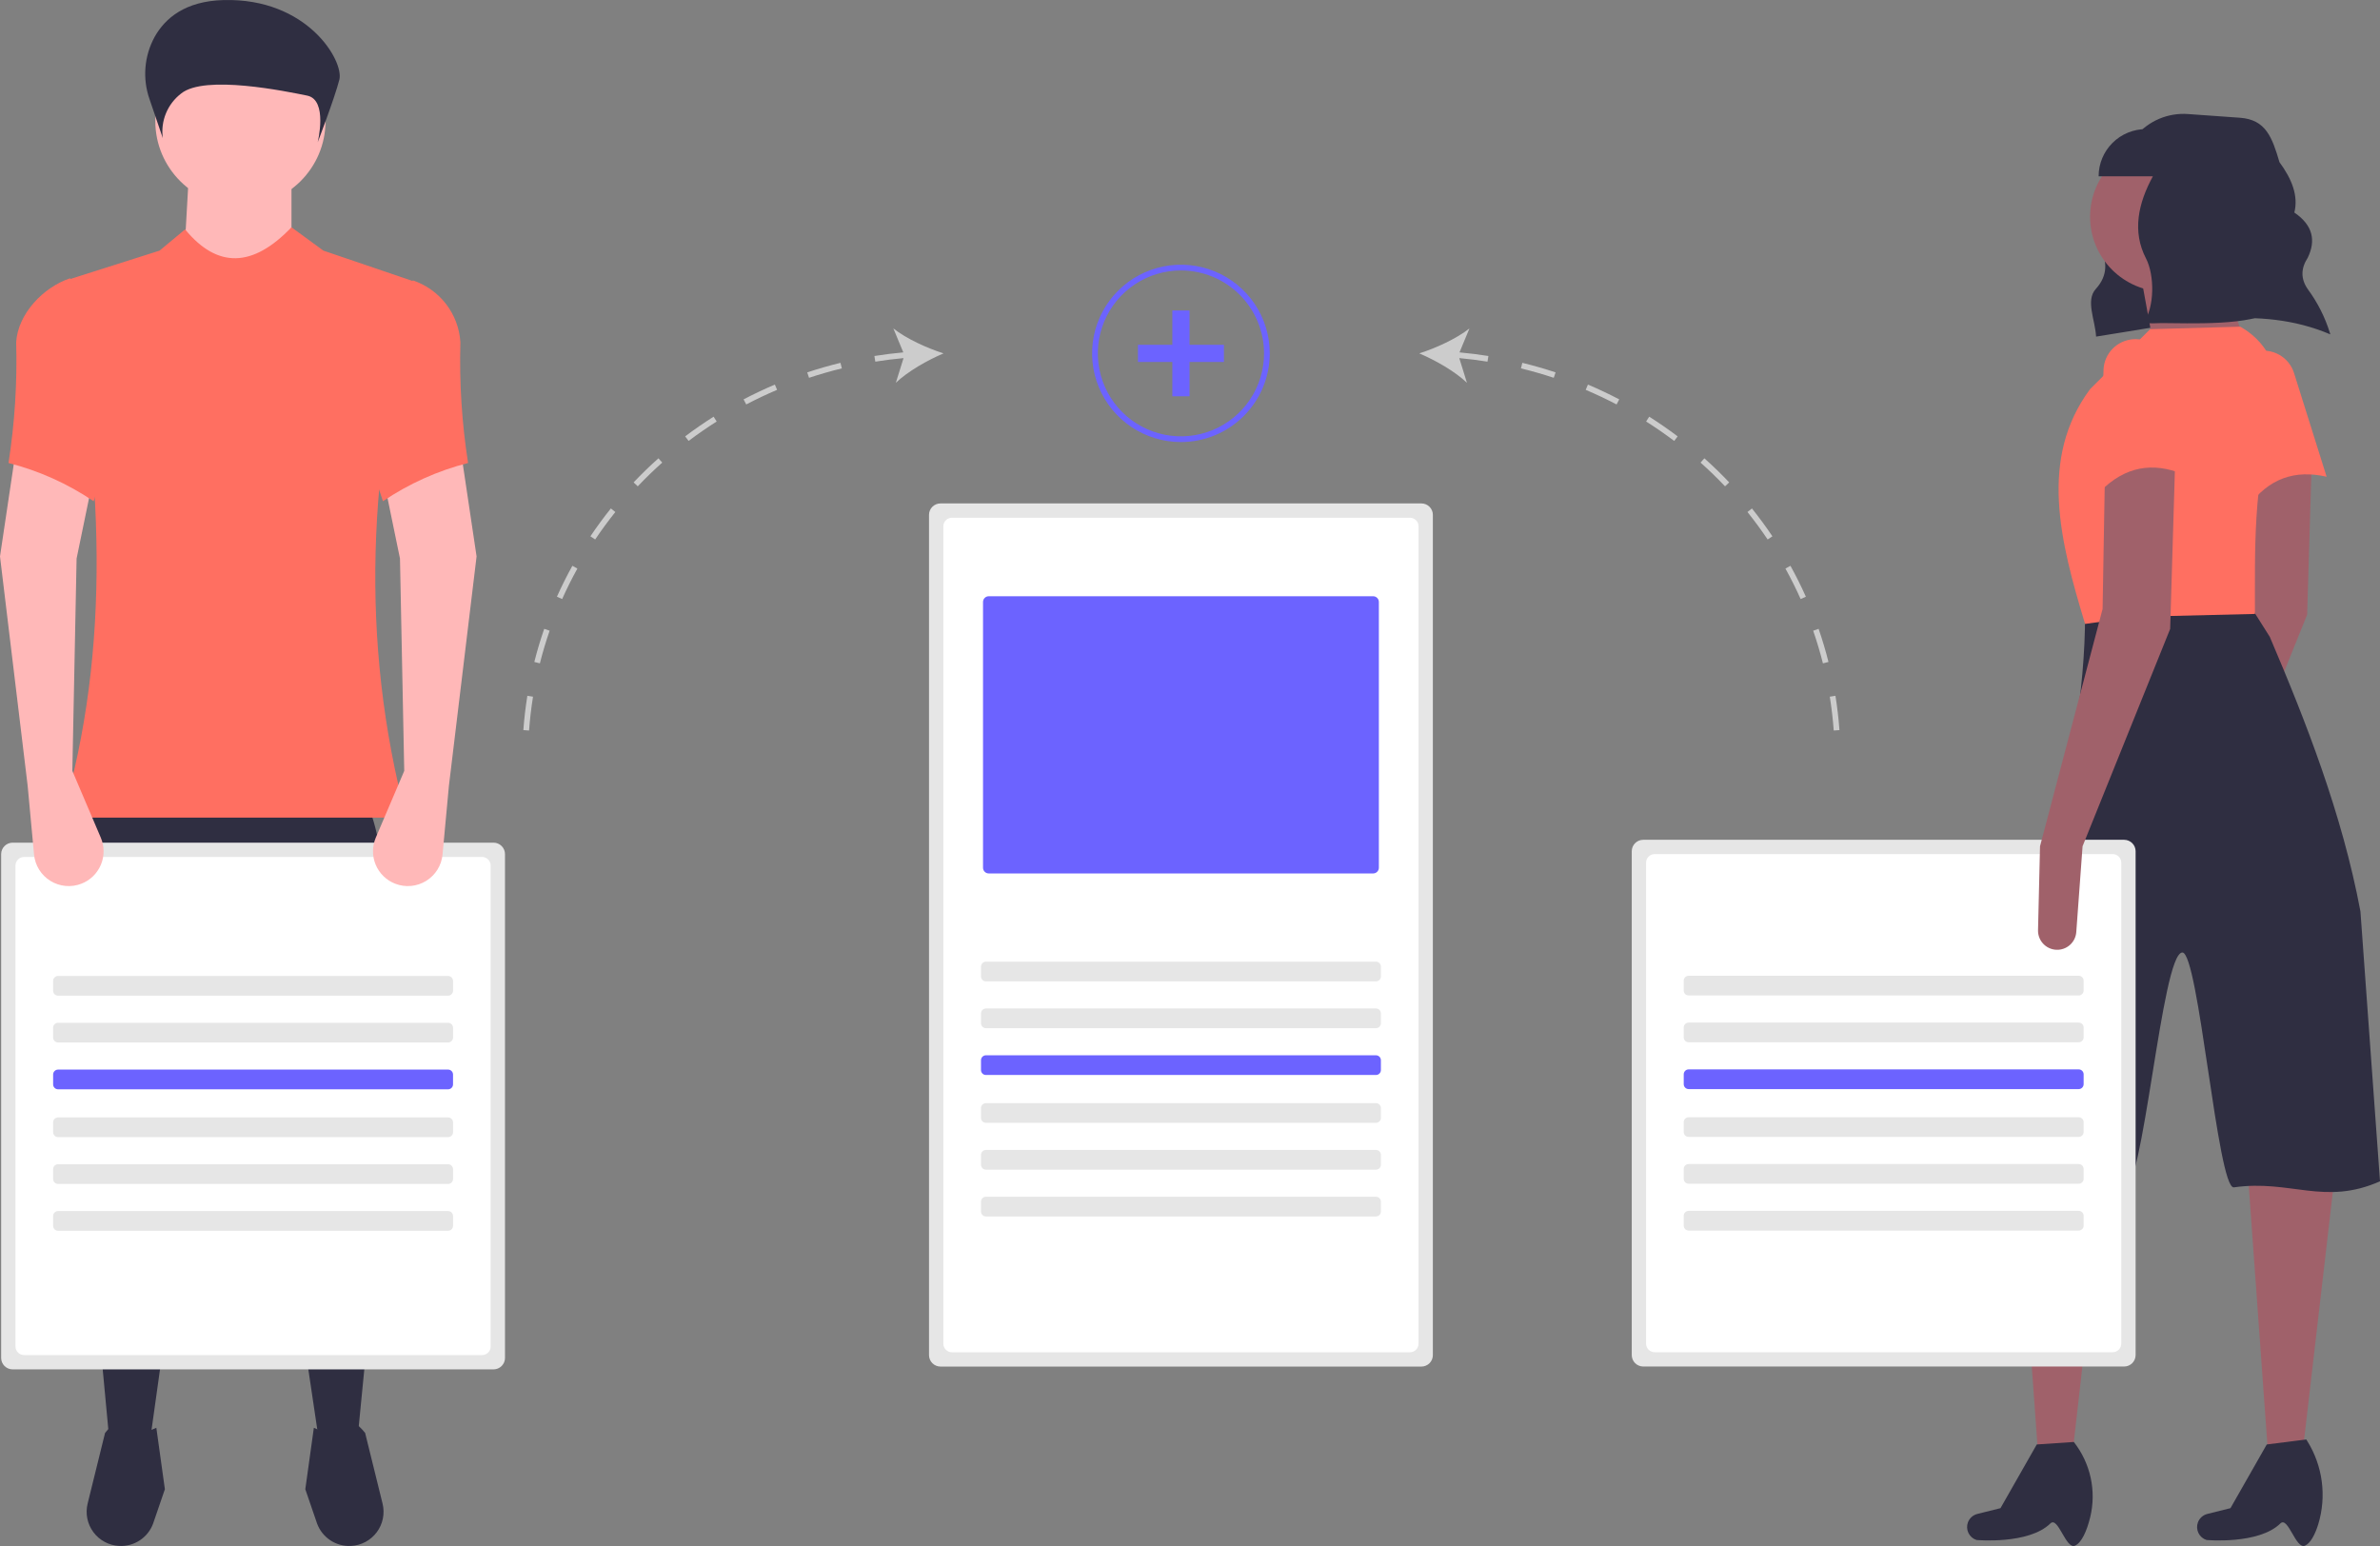 <svg width="371" height="241" viewBox="0 0 371 241" fill="none" xmlns="http://www.w3.org/2000/svg">
<rect x="0" y="0" width="371" height="241" fill="#808080" stroke="none"/>
<g clip-path="url(#clip0)">
<path d="M345.99 129.688L345.009 143.068C344.956 143.785 344.646 144.459 344.136 144.965C343.625 145.472 342.948 145.777 342.23 145.825C341.816 145.852 341.401 145.793 341.011 145.652C340.621 145.51 340.265 145.289 339.965 145.003C339.666 144.716 339.429 144.371 339.271 143.988C339.113 143.605 339.036 143.194 339.046 142.78L339.358 129.688L350.898 92.745L349.501 70.112L360.424 69.723L359.644 95.811L345.99 129.688Z" fill="#A0616A"/>
<path d="M362.681 74.32C357.81 73.199 353.64 74.506 350.405 79.052L347.9 60.141C347.777 58.953 348.087 57.761 348.773 56.782C349.46 55.804 350.476 55.105 351.637 54.814C352.868 54.505 354.172 54.677 355.28 55.297C356.388 55.916 357.217 56.934 357.597 58.144L362.681 74.32Z" fill="#FF6F61"/>
<path d="M363.256 52.123C351.999 47.344 340.435 50.372 326.743 52.474C326.616 49.929 325.072 46.832 326.689 45.056C328.655 42.899 328.474 40.633 327.291 38.353C324.267 32.525 328.6 26.322 332.975 21.165C333.961 20.006 335.207 19.094 336.613 18.506C338.018 17.917 339.542 17.667 341.062 17.777L349.167 18.355C353.205 18.643 354.184 21.403 355.329 25.279C357.264 27.907 358.3 30.526 357.648 33.132C360.547 35.11 361.034 37.496 359.731 40.187C358.627 41.881 358.638 43.53 359.781 45.133C361.282 47.178 362.432 49.457 363.183 51.878L363.256 52.123Z" fill="#2F2E41"/>
<path d="M323.076 226.537H317.692L314.494 182.147L328.147 181.758L323.076 226.537Z" fill="#A0616A"/>
<path d="M323.466 240.944C322.03 241.598 320.828 236.299 319.617 237.487C316.229 240.809 308.103 240.065 308.103 240.065C307.83 239.977 307.578 239.835 307.361 239.648C307.145 239.46 306.969 239.23 306.845 238.973C306.72 238.715 306.649 238.435 306.636 238.149C306.622 237.864 306.668 237.578 306.768 237.31C306.889 236.99 307.085 236.703 307.341 236.475C307.597 236.247 307.905 236.085 308.237 236.002L311.84 235.103L317.496 225.174L323.271 224.784C324.558 226.423 325.457 228.331 325.899 230.365C326.341 232.4 326.315 234.508 325.822 236.532C325.298 238.666 324.49 240.477 323.466 240.944Z" fill="#2F2E41"/>
<path d="M358.927 226.537H353.543L350.345 182.147L364.388 179.422L358.927 226.537Z" fill="#A0616A"/>
<path d="M359.317 240.944C357.881 241.598 356.679 236.299 355.468 237.487C352.08 240.809 343.954 240.065 343.954 240.065C343.681 239.977 343.429 239.835 343.213 239.648C342.997 239.46 342.821 239.23 342.696 238.973C342.571 238.715 342.5 238.435 342.487 238.149C342.474 237.864 342.519 237.578 342.619 237.31C342.74 236.99 342.936 236.703 343.192 236.475C343.448 236.247 343.756 236.085 344.089 236.002L347.691 235.103L353.348 225.174L359.512 224.395L359.668 224.649C360.86 226.566 361.628 228.715 361.922 230.952C362.216 233.189 362.028 235.463 361.371 237.622C360.859 239.262 360.161 240.559 359.317 240.944Z" fill="#2F2E41"/>
<path d="M371 184.152C362.298 187.995 357.085 183.836 348.227 185.093C345.697 185.452 342.718 148.326 340.176 148.481C336.941 148.678 334.139 186.094 330.884 185.966C322.7 185.616 314.584 184.335 306.691 182.147C315.127 149.49 325.088 119.961 325.026 95.705L350.333 93.758L353.817 99.27C359.402 112.35 365.107 126.875 367.95 142.077L371 184.152Z" fill="#2F2E41"/>
<path d="M337.51 45.474C343.973 45.474 349.213 40.245 349.213 33.793C349.213 27.341 343.973 22.112 337.51 22.112C331.046 22.112 325.807 27.341 325.807 33.793C325.807 40.245 331.046 45.474 337.51 45.474Z" fill="#A0616A"/>
<path d="M350.383 54.43L335.949 55.209L333.609 42.359L345.312 40.413L350.383 54.43Z" fill="#A0616A"/>
<path d="M351.503 95.705L333.01 96.149L325.026 97.262C321.108 84.341 317.808 71.45 325.807 60.66L335.169 51.315L349.213 50.926L349.399 51.032C351.629 52.307 353.358 54.303 354.3 56.69C355.241 59.077 355.341 61.714 354.58 64.165C351.095 75.469 351.537 86.143 351.503 95.705Z" fill="#FF6F61"/>
<path d="M350.795 33.734C350.8 30.247 349.519 26.88 347.197 24.274V20.125H334.506C333.539 20.125 332.581 20.316 331.687 20.685C330.793 21.055 329.98 21.596 329.296 22.279C328.612 22.962 328.069 23.773 327.699 24.666C327.328 25.558 327.138 26.514 327.138 27.48V27.48H335.597C333.315 31.671 332.332 36.066 334.528 40.299C335.853 42.853 335.912 47.926 334.097 50.363C335.051 50.417 336.008 50.417 336.963 50.363C340.883 50.363 351.575 50.872 354.156 48.319C356.77 45.735 350.795 37.697 350.795 33.734Z" fill="#2F2E41"/>
<path d="M331.117 130.913H256.148C255.675 130.914 255.221 131.103 254.886 131.437C254.552 131.771 254.363 132.224 254.362 132.697V211.24C254.363 211.713 254.552 212.165 254.886 212.5C255.221 212.834 255.675 213.022 256.148 213.024H331.117C331.59 213.022 332.044 212.834 332.379 212.5C332.714 212.165 332.902 211.713 332.904 211.24V132.697C332.902 132.224 332.714 131.771 332.379 131.437C332.044 131.103 331.59 130.914 331.117 130.913Z" fill="#E6E6E6"/>
<path d="M329.33 133.142H257.935C257.58 133.144 257.24 133.285 256.989 133.536C256.738 133.786 256.597 134.126 256.595 134.48V209.456C256.596 209.811 256.738 210.15 256.989 210.401C257.24 210.652 257.58 210.793 257.935 210.794H329.33C329.685 210.793 330.025 210.652 330.276 210.401C330.528 210.15 330.669 209.811 330.67 209.456V134.48C330.669 134.126 330.528 133.786 330.276 133.535C330.025 133.285 329.685 133.143 329.33 133.142Z" fill="white"/>
<path d="M324.636 131.917L323.655 145.298C323.603 146.014 323.293 146.688 322.782 147.195C322.271 147.701 321.594 148.006 320.876 148.054C320.462 148.082 320.047 148.023 319.657 147.881C319.267 147.74 318.911 147.519 318.612 147.232C318.312 146.946 318.076 146.6 317.917 146.217C317.759 145.835 317.682 145.423 317.692 145.009L318.005 131.917L327.757 94.926L328.147 72.342L339.07 71.952L338.29 98.041L324.636 131.917Z" fill="#A0616A"/>
<path d="M340.241 73.899C335.61 72.02 331.284 72.649 327.367 76.625L327.904 57.557C327.971 56.364 328.467 55.236 329.301 54.379C330.134 53.522 331.249 52.993 332.441 52.889C333.706 52.78 334.965 53.157 335.961 53.944C336.957 54.731 337.613 55.868 337.796 57.123L340.241 73.899Z" fill="#FF6F61"/>
<path d="M324.032 152.108C324.236 152.108 324.432 152.189 324.576 152.333C324.721 152.477 324.802 152.672 324.802 152.876V154.412C324.802 154.616 324.721 154.811 324.576 154.955C324.432 155.099 324.236 155.18 324.032 155.18H263.233C263.132 155.18 263.032 155.16 262.939 155.122C262.845 155.083 262.76 155.027 262.689 154.955C262.618 154.884 262.561 154.799 262.522 154.706C262.484 154.613 262.464 154.513 262.464 154.412V152.876C262.464 152.775 262.484 152.675 262.522 152.582C262.561 152.489 262.618 152.404 262.689 152.333C262.76 152.261 262.845 152.205 262.939 152.166C263.032 152.128 263.132 152.108 263.233 152.108H324.032Z" fill="#E6E6E6"/>
<path d="M324.032 159.406C324.236 159.406 324.432 159.486 324.576 159.631C324.721 159.775 324.802 159.97 324.802 160.174V161.71C324.802 161.914 324.721 162.109 324.576 162.253C324.432 162.397 324.236 162.478 324.032 162.478H263.233C263.132 162.478 263.032 162.458 262.939 162.42C262.845 162.381 262.76 162.325 262.689 162.253C262.618 162.182 262.561 162.097 262.522 162.004C262.484 161.911 262.464 161.811 262.464 161.71V160.174C262.464 160.073 262.484 159.973 262.522 159.88C262.561 159.787 262.618 159.702 262.689 159.631C262.76 159.559 262.845 159.503 262.939 159.464C263.032 159.425 263.132 159.406 263.233 159.406H324.032" fill="#E6E6E6"/>
<path d="M324.032 166.703C324.236 166.703 324.432 166.784 324.576 166.928C324.721 167.072 324.802 167.268 324.802 167.471V169.008C324.802 169.211 324.721 169.407 324.576 169.551C324.432 169.695 324.236 169.776 324.032 169.776H263.233C263.029 169.776 262.833 169.695 262.689 169.551C262.545 169.407 262.464 169.211 262.464 169.008V167.471C262.464 167.268 262.545 167.072 262.689 166.928C262.833 166.784 263.029 166.703 263.233 166.703H324.032Z" fill="#6C63FF"/>
<path d="M324.032 174.161C324.236 174.161 324.432 174.242 324.576 174.386C324.721 174.53 324.802 174.725 324.802 174.929V176.465C324.802 176.669 324.721 176.864 324.576 177.008C324.432 177.152 324.236 177.233 324.032 177.233H263.233C263.132 177.233 263.032 177.213 262.939 177.175C262.845 177.136 262.76 177.08 262.689 177.008C262.618 176.937 262.561 176.852 262.522 176.759C262.484 176.666 262.464 176.566 262.464 176.465V174.929C262.464 174.828 262.484 174.728 262.522 174.635C262.561 174.542 262.618 174.457 262.689 174.386C262.76 174.314 262.845 174.258 262.939 174.219C263.032 174.181 263.132 174.161 263.233 174.161H324.032" fill="#E6E6E6"/>
<path d="M324.032 181.458C324.236 181.458 324.432 181.539 324.576 181.683C324.721 181.827 324.802 182.023 324.802 182.226V183.763C324.802 183.966 324.721 184.162 324.576 184.306C324.432 184.45 324.236 184.531 324.032 184.531H263.233C263.132 184.531 263.032 184.511 262.939 184.472C262.845 184.434 262.76 184.377 262.689 184.306C262.618 184.235 262.561 184.15 262.522 184.057C262.484 183.964 262.464 183.864 262.464 183.763V182.226C262.464 182.126 262.484 182.026 262.522 181.932C262.561 181.839 262.618 181.755 262.689 181.683C262.76 181.612 262.845 181.555 262.939 181.517C263.032 181.478 263.132 181.458 263.233 181.458H324.032Z" fill="#E6E6E6"/>
<path d="M324.032 188.756C324.236 188.756 324.432 188.837 324.576 188.981C324.721 189.125 324.802 189.32 324.802 189.524V191.06C324.802 191.264 324.721 191.46 324.576 191.604C324.432 191.748 324.236 191.829 324.032 191.829H263.233C263.029 191.829 262.833 191.748 262.689 191.604C262.545 191.46 262.464 191.264 262.464 191.06V189.524C262.464 189.32 262.545 189.125 262.689 188.981C262.833 188.837 263.029 188.756 263.233 188.756H324.032Z" fill="#E6E6E6"/>
<path d="M55.717 224.45L49.748 224.781L36.15 133.416L23.381 224.616L16.914 223.126C13.323 183.813 8.647 143.177 11.939 125.471H57.376C64.123 143.072 59.619 184.396 55.717 224.45Z" fill="#2F2E41"/>
<path d="M18.576 240.993C17.79 240.953 17.022 240.74 16.328 240.369C15.634 239.998 15.03 239.478 14.56 238.847C14.091 238.216 13.766 237.49 13.611 236.719C13.455 235.949 13.472 235.153 13.66 234.39L16.377 223.375C18.648 220.558 20.68 220.682 22.505 223.375L24.371 222.576L25.703 232.151L23.865 237.509C23.471 238.577 22.745 239.491 21.794 240.118C20.842 240.745 19.715 241.051 18.576 240.993Z" fill="#2F2E41"/>
<path d="M54.718 240.993C55.505 240.953 56.273 240.74 56.967 240.369C57.661 239.998 58.265 239.478 58.735 238.847C59.204 238.216 59.529 237.49 59.684 236.719C59.84 235.949 59.823 235.153 59.635 234.39L56.918 223.375C54.647 220.558 52.614 220.682 50.789 223.375L48.924 222.576L47.592 232.151L49.429 237.509C49.824 238.577 50.55 239.491 51.501 240.118C52.453 240.745 53.58 241.051 54.718 240.993Z" fill="#2F2E41"/>
<path d="M37.477 32.119C44.803 32.119 50.743 26.19 50.743 18.877C50.743 11.564 44.803 5.636 37.477 5.636C30.15 5.636 24.21 11.564 24.21 18.877C24.21 26.19 30.15 32.119 37.477 32.119Z" fill="#FFB8B8"/>
<path d="M45.436 43.374H28.522L29.517 25.829H45.436V43.374Z" fill="#FFB8B8"/>
<path d="M63.346 127.457H9.618C17.451 101.092 16.074 72.849 10.281 43.705L24.874 39.07L28.854 35.76C33.848 41.831 39.37 41.781 45.436 35.429L50.411 39.07L65.004 44.036C57.307 72.115 56.055 99.948 63.346 127.457Z" fill="#FF6F61"/>
<path d="M23.308 15.456C22.751 13.867 22.536 12.179 22.676 10.501C22.816 8.823 23.309 7.194 24.122 5.719C25.743 2.85 28.865 0.16 34.867 0.008C47.962 -0.323 53.636 9.532 52.899 12.422C52.161 15.312 49.521 22.188 49.521 22.188C49.521 22.188 51.158 15.567 47.884 14.905C44.611 14.243 31.925 11.594 28.242 14.574C27.192 15.377 26.373 16.443 25.87 17.664C25.367 18.885 25.197 20.217 25.378 21.526L23.308 15.456Z" fill="#2F2E41"/>
<path d="M76.934 131.359H1.966C1.493 131.362 1.04 131.551 0.706 131.885C0.371 132.219 0.182 132.67 0.179 133.142V211.686C0.18 212.158 0.369 212.611 0.704 212.945C1.038 213.28 1.492 213.468 1.966 213.469H76.934C77.407 213.468 77.861 213.28 78.196 212.945C78.531 212.611 78.719 212.158 78.721 211.686V133.142C78.719 132.67 78.531 132.217 78.196 131.883C77.861 131.549 77.407 131.36 76.934 131.359Z" fill="#E6E6E6"/>
<path d="M75.147 133.588H3.753C3.397 133.589 3.057 133.731 2.806 133.981C2.555 134.232 2.413 134.572 2.412 134.926V209.902C2.413 210.257 2.555 210.596 2.806 210.847C3.057 211.098 3.397 211.239 3.753 211.24H75.147C75.502 211.239 75.843 211.098 76.094 210.847C76.345 210.596 76.486 210.257 76.487 209.902V134.926C76.486 134.572 76.345 134.232 76.094 133.981C75.843 133.731 75.502 133.589 75.147 133.588Z" fill="white"/>
<path d="M61.606 137.761C60.927 137.498 60.309 137.101 59.787 136.594C59.266 136.088 58.851 135.482 58.568 134.813C58.286 134.143 58.141 133.424 58.142 132.697C58.143 131.971 58.291 131.252 58.576 130.584L63.014 120.174L62.35 87.07L60.029 75.815L71.968 71.181L74.29 86.739L69.978 122.491L68.984 133.207C68.907 134.043 68.636 134.849 68.193 135.563C67.75 136.276 67.147 136.878 66.432 137.319C65.717 137.761 64.908 138.03 64.071 138.107C63.233 138.184 62.39 138.065 61.606 137.761Z" fill="#FFB8B8"/>
<path d="M12.684 137.761C13.363 137.498 13.981 137.101 14.503 136.595C15.024 136.088 15.439 135.482 15.722 134.813C16.004 134.143 16.149 133.424 16.148 132.698C16.146 131.971 15.999 131.252 15.714 130.584L11.276 120.174L11.94 87.071L14.261 75.815L2.322 71.181L0 86.74L4.311 122.491L5.306 133.207C5.383 134.043 5.654 134.849 6.097 135.563C6.54 136.277 7.143 136.878 7.858 137.319C8.573 137.761 9.381 138.03 10.219 138.107C11.056 138.184 11.9 138.065 12.684 137.761Z" fill="#FFB8B8"/>
<path d="M72.963 72.174C68.23 73.381 63.742 75.397 59.697 78.133L56.712 69.195L64.34 43.705C66.398 44.39 68.205 45.672 69.528 47.388C70.852 49.103 71.632 51.174 71.769 53.335C71.592 59.638 71.992 65.944 72.963 72.174Z" fill="#FF6F61"/>
<path d="M1.327 72.174C6.06 73.381 10.548 75.397 14.593 78.133L17.578 69.195L10.945 43.374C6.735 44.775 2.802 48.915 2.521 53.335C2.698 59.638 2.298 65.944 1.327 72.174Z" fill="#FF6F61"/>
<path d="M69.849 152.14C70.053 152.14 70.249 152.221 70.393 152.365C70.538 152.509 70.619 152.704 70.619 152.908V154.444C70.619 154.648 70.538 154.843 70.393 154.987C70.249 155.131 70.053 155.212 69.849 155.212H9.05C8.949 155.212 8.849 155.192 8.756 155.154C8.662 155.115 8.578 155.059 8.506 154.987C8.435 154.916 8.378 154.831 8.339 154.738C8.301 154.645 8.281 154.545 8.281 154.444V152.908C8.281 152.807 8.301 152.707 8.339 152.614C8.378 152.521 8.435 152.436 8.506 152.365C8.578 152.293 8.662 152.237 8.756 152.198C8.849 152.159 8.949 152.14 9.05 152.14H69.849Z" fill="#E6E6E6"/>
<path d="M69.849 159.437C70.053 159.437 70.249 159.518 70.393 159.662C70.538 159.806 70.619 160.002 70.619 160.205V161.742C70.619 161.946 70.538 162.141 70.393 162.285C70.249 162.429 70.053 162.51 69.849 162.51H9.05C8.949 162.51 8.849 162.49 8.756 162.451C8.662 162.413 8.578 162.356 8.506 162.285C8.435 162.214 8.378 162.129 8.339 162.036C8.301 161.943 8.281 161.843 8.281 161.742V160.205C8.281 160.105 8.301 160.005 8.339 159.911C8.378 159.818 8.435 159.734 8.506 159.662C8.578 159.591 8.662 159.534 8.756 159.496C8.849 159.457 8.949 159.437 9.05 159.437H69.849Z" fill="#E6E6E6"/>
<path d="M69.849 166.735C70.053 166.735 70.249 166.816 70.393 166.96C70.538 167.104 70.619 167.299 70.619 167.503V169.039C70.619 169.243 70.538 169.439 70.393 169.583C70.249 169.727 70.053 169.808 69.849 169.808H9.05C8.846 169.808 8.65 169.727 8.506 169.583C8.362 169.439 8.281 169.243 8.281 169.039V167.503C8.281 167.299 8.362 167.104 8.506 166.96C8.65 166.816 8.846 166.735 9.05 166.735H69.849" fill="#6C63FF"/>
<path d="M69.849 174.192C70.053 174.192 70.249 174.273 70.393 174.417C70.538 174.561 70.619 174.757 70.619 174.961V176.497C70.619 176.701 70.538 176.896 70.393 177.04C70.249 177.184 70.053 177.265 69.849 177.265H9.05C8.949 177.265 8.849 177.245 8.756 177.207C8.662 177.168 8.578 177.111 8.506 177.04C8.435 176.969 8.378 176.884 8.339 176.791C8.301 176.698 8.281 176.598 8.281 176.497V174.961C8.281 174.86 8.301 174.76 8.339 174.667C8.378 174.573 8.435 174.489 8.506 174.417C8.578 174.346 8.662 174.289 8.756 174.251C8.849 174.212 8.949 174.192 9.05 174.192H69.849Z" fill="#E6E6E6"/>
<path d="M69.849 181.49C70.053 181.49 70.249 181.571 70.393 181.715C70.538 181.859 70.619 182.054 70.619 182.258V183.795C70.619 183.998 70.538 184.194 70.393 184.338C70.249 184.482 70.053 184.563 69.849 184.563H9.05C8.949 184.563 8.849 184.543 8.756 184.504C8.662 184.466 8.578 184.409 8.506 184.338C8.435 184.266 8.378 184.182 8.339 184.089C8.301 183.995 8.281 183.895 8.281 183.795V182.258C8.281 182.157 8.301 182.057 8.339 181.964C8.378 181.871 8.435 181.786 8.506 181.715C8.578 181.644 8.662 181.587 8.756 181.548C8.849 181.51 8.949 181.49 9.05 181.49H69.849Z" fill="#E6E6E6"/>
<path d="M69.849 188.788C70.053 188.788 70.249 188.869 70.393 189.013C70.538 189.157 70.619 189.352 70.619 189.556V191.092C70.619 191.296 70.538 191.491 70.393 191.635C70.249 191.779 70.053 191.86 69.849 191.86H9.05C8.846 191.86 8.65 191.779 8.506 191.635C8.362 191.491 8.281 191.296 8.281 191.092V189.556C8.281 189.352 8.362 189.157 8.506 189.013C8.65 188.869 8.846 188.788 9.05 188.788H69.849Z" fill="#E6E6E6"/>
<path d="M221.573 78.477H146.604C146.131 78.477 145.676 78.665 145.341 79C145.006 79.334 144.818 79.787 144.817 80.26V211.249C144.819 211.722 145.007 212.174 145.342 212.509C145.677 212.843 146.131 213.031 146.604 213.032H221.573C222.046 213.031 222.5 212.843 222.835 212.509C223.169 212.174 223.358 211.722 223.359 211.249V80.26C223.359 79.787 223.17 79.334 222.835 79C222.5 78.665 222.046 78.477 221.573 78.477Z" fill="#E6E6E6"/>
<path d="M221.094 81.758C221.058 81.598 220.995 81.446 220.907 81.308C220.784 81.123 220.617 80.972 220.422 80.867C220.226 80.762 220.008 80.707 219.785 80.706H148.391C148.036 80.706 147.695 80.847 147.444 81.098C147.192 81.349 147.051 81.689 147.051 82.043V209.465C147.052 209.82 147.193 210.159 147.444 210.41C147.696 210.661 148.036 210.802 148.391 210.803H219.785C220.141 210.802 220.481 210.661 220.732 210.41C220.983 210.159 221.125 209.82 221.126 209.465V82.043C221.127 81.948 221.116 81.852 221.094 81.758Z" fill="white"/>
<path d="M214.488 149.91C214.692 149.91 214.888 149.991 215.032 150.135C215.176 150.279 215.258 150.475 215.258 150.678V152.215C215.258 152.418 215.176 152.614 215.032 152.758C214.888 152.902 214.692 152.983 214.488 152.983H153.689C153.588 152.983 153.488 152.963 153.395 152.924C153.301 152.886 153.216 152.829 153.145 152.758C153.073 152.687 153.017 152.602 152.978 152.509C152.939 152.415 152.919 152.316 152.919 152.215V150.678C152.919 150.577 152.939 150.478 152.978 150.384C153.017 150.291 153.073 150.206 153.145 150.135C153.216 150.064 153.301 150.007 153.395 149.969C153.488 149.93 153.588 149.91 153.689 149.91H214.488Z" fill="#E6E6E6"/>
<path d="M214.488 157.208C214.692 157.208 214.888 157.289 215.032 157.433C215.176 157.577 215.258 157.772 215.258 157.976V159.512C215.258 159.716 215.176 159.911 215.032 160.055C214.888 160.2 214.692 160.28 214.488 160.28H153.689C153.588 160.28 153.488 160.261 153.395 160.222C153.301 160.183 153.216 160.127 153.145 160.055C153.073 159.984 153.017 159.899 152.978 159.806C152.939 159.713 152.919 159.613 152.919 159.512V157.976C152.919 157.875 152.939 157.775 152.978 157.682C153.017 157.589 153.073 157.504 153.145 157.433C153.216 157.361 153.301 157.305 153.395 157.266C153.488 157.228 153.588 157.208 153.689 157.208H214.488Z" fill="#E6E6E6"/>
<path d="M214.488 164.505C214.692 164.505 214.888 164.586 215.032 164.73C215.176 164.874 215.258 165.07 215.258 165.274V166.81C215.258 167.014 215.176 167.209 215.032 167.353C214.888 167.497 214.692 167.578 214.488 167.578H153.689C153.485 167.578 153.289 167.497 153.145 167.353C153.001 167.209 152.919 167.014 152.919 166.81V165.274C152.919 165.07 153.001 164.874 153.145 164.73C153.289 164.586 153.485 164.505 153.689 164.505H214.488Z" fill="#6C63FF"/>
<path d="M214.488 171.963C214.692 171.963 214.888 172.044 215.032 172.188C215.176 172.332 215.258 172.527 215.258 172.731V174.267C215.258 174.471 215.176 174.666 215.032 174.81C214.888 174.954 214.692 175.035 214.488 175.035H153.689C153.588 175.035 153.488 175.016 153.395 174.977C153.301 174.938 153.216 174.882 153.145 174.81C153.073 174.739 153.017 174.654 152.978 174.561C152.939 174.468 152.919 174.368 152.919 174.267V172.731C152.919 172.63 152.939 172.53 152.978 172.437C153.017 172.344 153.073 172.259 153.145 172.188C153.216 172.116 153.301 172.06 153.395 172.021C153.488 171.983 153.588 171.963 153.689 171.963H214.488Z" fill="#E6E6E6"/>
<path d="M214.488 179.26C214.692 179.26 214.888 179.341 215.032 179.485C215.176 179.629 215.258 179.825 215.258 180.028V181.565C215.258 181.769 215.176 181.964 215.032 182.108C214.888 182.252 214.692 182.333 214.488 182.333H153.689C153.588 182.333 153.488 182.313 153.395 182.274C153.301 182.236 153.216 182.179 153.145 182.108C153.073 182.037 153.017 181.952 152.978 181.859C152.939 181.766 152.919 181.666 152.919 181.565V180.028C152.919 179.928 152.939 179.828 152.978 179.734C153.017 179.641 153.073 179.557 153.145 179.485C153.216 179.414 153.301 179.357 153.395 179.319C153.488 179.28 153.588 179.26 153.689 179.26H214.488Z" fill="#E6E6E6"/>
<path d="M214.488 186.558C214.692 186.558 214.888 186.639 215.032 186.783C215.176 186.927 215.258 187.123 215.258 187.326V188.863C215.258 189.066 215.176 189.262 215.032 189.406C214.888 189.55 214.692 189.631 214.488 189.631H153.689C153.485 189.631 153.289 189.55 153.145 189.406C153.001 189.262 152.919 189.066 152.919 188.863V187.326C152.919 187.123 153.001 186.927 153.145 186.783C153.289 186.639 153.485 186.558 153.689 186.558H214.488Z" fill="#E6E6E6"/>
<path d="M154.129 92.947C153.892 92.947 153.665 93.041 153.498 93.208C153.33 93.375 153.236 93.602 153.236 93.838V135.268C153.236 135.505 153.33 135.731 153.498 135.899C153.665 136.066 153.892 136.16 154.129 136.16H214.048C214.285 136.16 214.512 136.066 214.679 135.899C214.847 135.731 214.941 135.505 214.941 135.268V93.838C214.941 93.602 214.847 93.375 214.679 93.208C214.512 93.041 214.285 92.947 214.048 92.947H154.129Z" fill="#6C63FF"/>
<path d="M247.183 60.771C248.811 61.462 250.43 62.228 251.994 63.047L252.41 62.258C250.824 61.427 249.183 60.651 247.533 59.95L247.183 60.771Z" fill="#CCCCCC"/>
<path d="M265.683 71.446L265.087 72.111C266.405 73.287 267.689 74.532 268.904 75.812L269.552 75.199C268.321 73.901 267.019 72.638 265.683 71.446Z" fill="#CCCCCC"/>
<path d="M256.604 65.708C258.096 66.653 259.568 67.672 260.977 68.735L261.517 68.024C260.088 66.946 258.595 65.913 257.082 64.955L256.604 65.708Z" fill="#CCCCCC"/>
<path d="M237.091 57.427C238.811 57.845 240.531 58.34 242.205 58.894L242.487 58.048C240.79 57.486 239.046 56.985 237.303 56.56L237.091 57.427Z" fill="#CCCCCC"/>
<path d="M286.114 108.465L285.232 108.606C285.511 110.344 285.718 112.118 285.847 113.879L286.738 113.814C286.607 112.027 286.397 110.227 286.114 108.465Z" fill="#CCCCCC"/>
<path d="M282.643 98.319C283.22 99.985 283.731 101.696 284.161 103.407L285.028 103.189C284.591 101.454 284.073 99.718 283.487 98.028L282.643 98.319Z" fill="#CCCCCC"/>
<path d="M278.316 88.632C279.172 90.177 279.97 91.775 280.689 93.383L281.505 93.02C280.776 91.389 279.966 89.768 279.098 88.201L278.316 88.632Z" fill="#CCCCCC"/>
<path d="M272.399 79.818C273.503 81.195 274.561 82.636 275.545 84.1L276.287 83.604C275.29 82.119 274.216 80.658 273.097 79.261L272.399 79.818Z" fill="#CCCCCC"/>
<path d="M229.06 51.2C227.033 52.807 223.815 54.266 221.238 55.088C223.729 56.142 226.801 57.887 228.672 59.672L227.474 55.824C228.948 55.961 230.424 56.144 231.875 56.376L232.016 55.495C230.531 55.258 229.02 55.071 227.511 54.932L229.06 51.2Z" fill="#CCCCCC"/>
<path d="M86.815 93.02L87.631 93.383C88.349 91.776 89.148 90.178 90.004 88.632L89.222 88.201C88.353 89.768 87.544 91.39 86.815 93.02Z" fill="#CCCCCC"/>
<path d="M83.292 103.189L84.159 103.407C84.588 101.699 85.099 99.987 85.677 98.319L84.833 98.028C84.246 99.72 83.728 101.456 83.292 103.189Z" fill="#CCCCCC"/>
<path d="M81.581 113.814L82.473 113.879C82.601 112.117 82.808 110.344 83.088 108.606L82.206 108.465C81.922 110.227 81.712 112.027 81.581 113.814Z" fill="#CCCCCC"/>
<path d="M92.033 83.604L92.775 84.1C93.757 82.637 94.816 81.196 95.921 79.817L95.223 79.26C94.103 80.659 93.029 82.12 92.033 83.604Z" fill="#CCCCCC"/>
<path d="M115.91 62.258L116.325 63.047C117.891 62.227 119.51 61.461 121.136 60.771L120.786 59.95C119.138 60.65 117.497 61.426 115.91 62.258Z" fill="#CCCCCC"/>
<path d="M125.833 58.048L126.114 58.895C127.788 58.34 129.509 57.846 131.229 57.427L131.016 56.56C129.274 56.985 127.53 57.486 125.833 58.048Z" fill="#CCCCCC"/>
<path d="M98.767 75.199L99.415 75.812C100.629 74.533 101.913 73.287 103.232 72.11L102.637 71.445C101.3 72.639 99.998 73.902 98.767 75.199Z" fill="#CCCCCC"/>
<path d="M106.803 68.024L107.342 68.735C108.752 67.671 110.224 66.653 111.717 65.708L111.238 64.955C109.725 65.913 108.233 66.945 106.803 68.024Z" fill="#CCCCCC"/>
<path d="M147.082 55.088C144.505 54.265 141.287 52.806 139.26 51.199L140.809 54.932C139.3 55.071 137.788 55.257 136.303 55.495L136.445 56.376C137.896 56.144 139.372 55.96 140.846 55.824L139.647 59.671C141.519 57.886 144.59 56.141 147.082 55.088Z" fill="#CCCCCC"/>
<path d="M184.088 68.91C181.349 68.91 178.672 68.1 176.395 66.581C174.117 65.062 172.342 62.903 171.294 60.378C170.246 57.852 169.972 55.073 170.506 52.391C171.04 49.71 172.359 47.247 174.296 45.314C176.233 43.381 178.7 42.064 181.387 41.531C184.073 40.998 186.857 41.271 189.388 42.318C191.918 43.364 194.081 45.135 195.603 47.409C197.124 49.682 197.937 52.354 197.937 55.088C197.932 58.753 196.472 62.266 193.876 64.857C191.28 67.449 187.76 68.906 184.088 68.91ZM184.088 42.157C181.526 42.157 179.021 42.916 176.891 44.336C174.761 45.757 173.1 47.777 172.12 50.139C171.139 52.502 170.882 55.102 171.382 57.611C171.882 60.119 173.116 62.423 174.928 64.231C176.74 66.04 179.048 67.271 181.561 67.77C184.074 68.269 186.679 68.013 189.046 67.034C191.413 66.056 193.436 64.398 194.86 62.272C196.283 60.145 197.043 57.645 197.043 55.088C197.039 51.66 195.673 48.373 193.244 45.949C190.816 43.525 187.523 42.161 184.088 42.157V42.157Z" fill="#6C63FF"/>
<path d="M185.429 48.4H182.748V61.776H185.429V48.4Z" fill="#6C63FF"/>
<path d="M190.789 56.426V53.751H177.388V56.426H190.789Z" fill="#6C63FF"/>
</g>
<defs>
<clipPath id="clip0">
<rect width="371" height="241" fill="white"/>
</clipPath>
</defs>
</svg>
